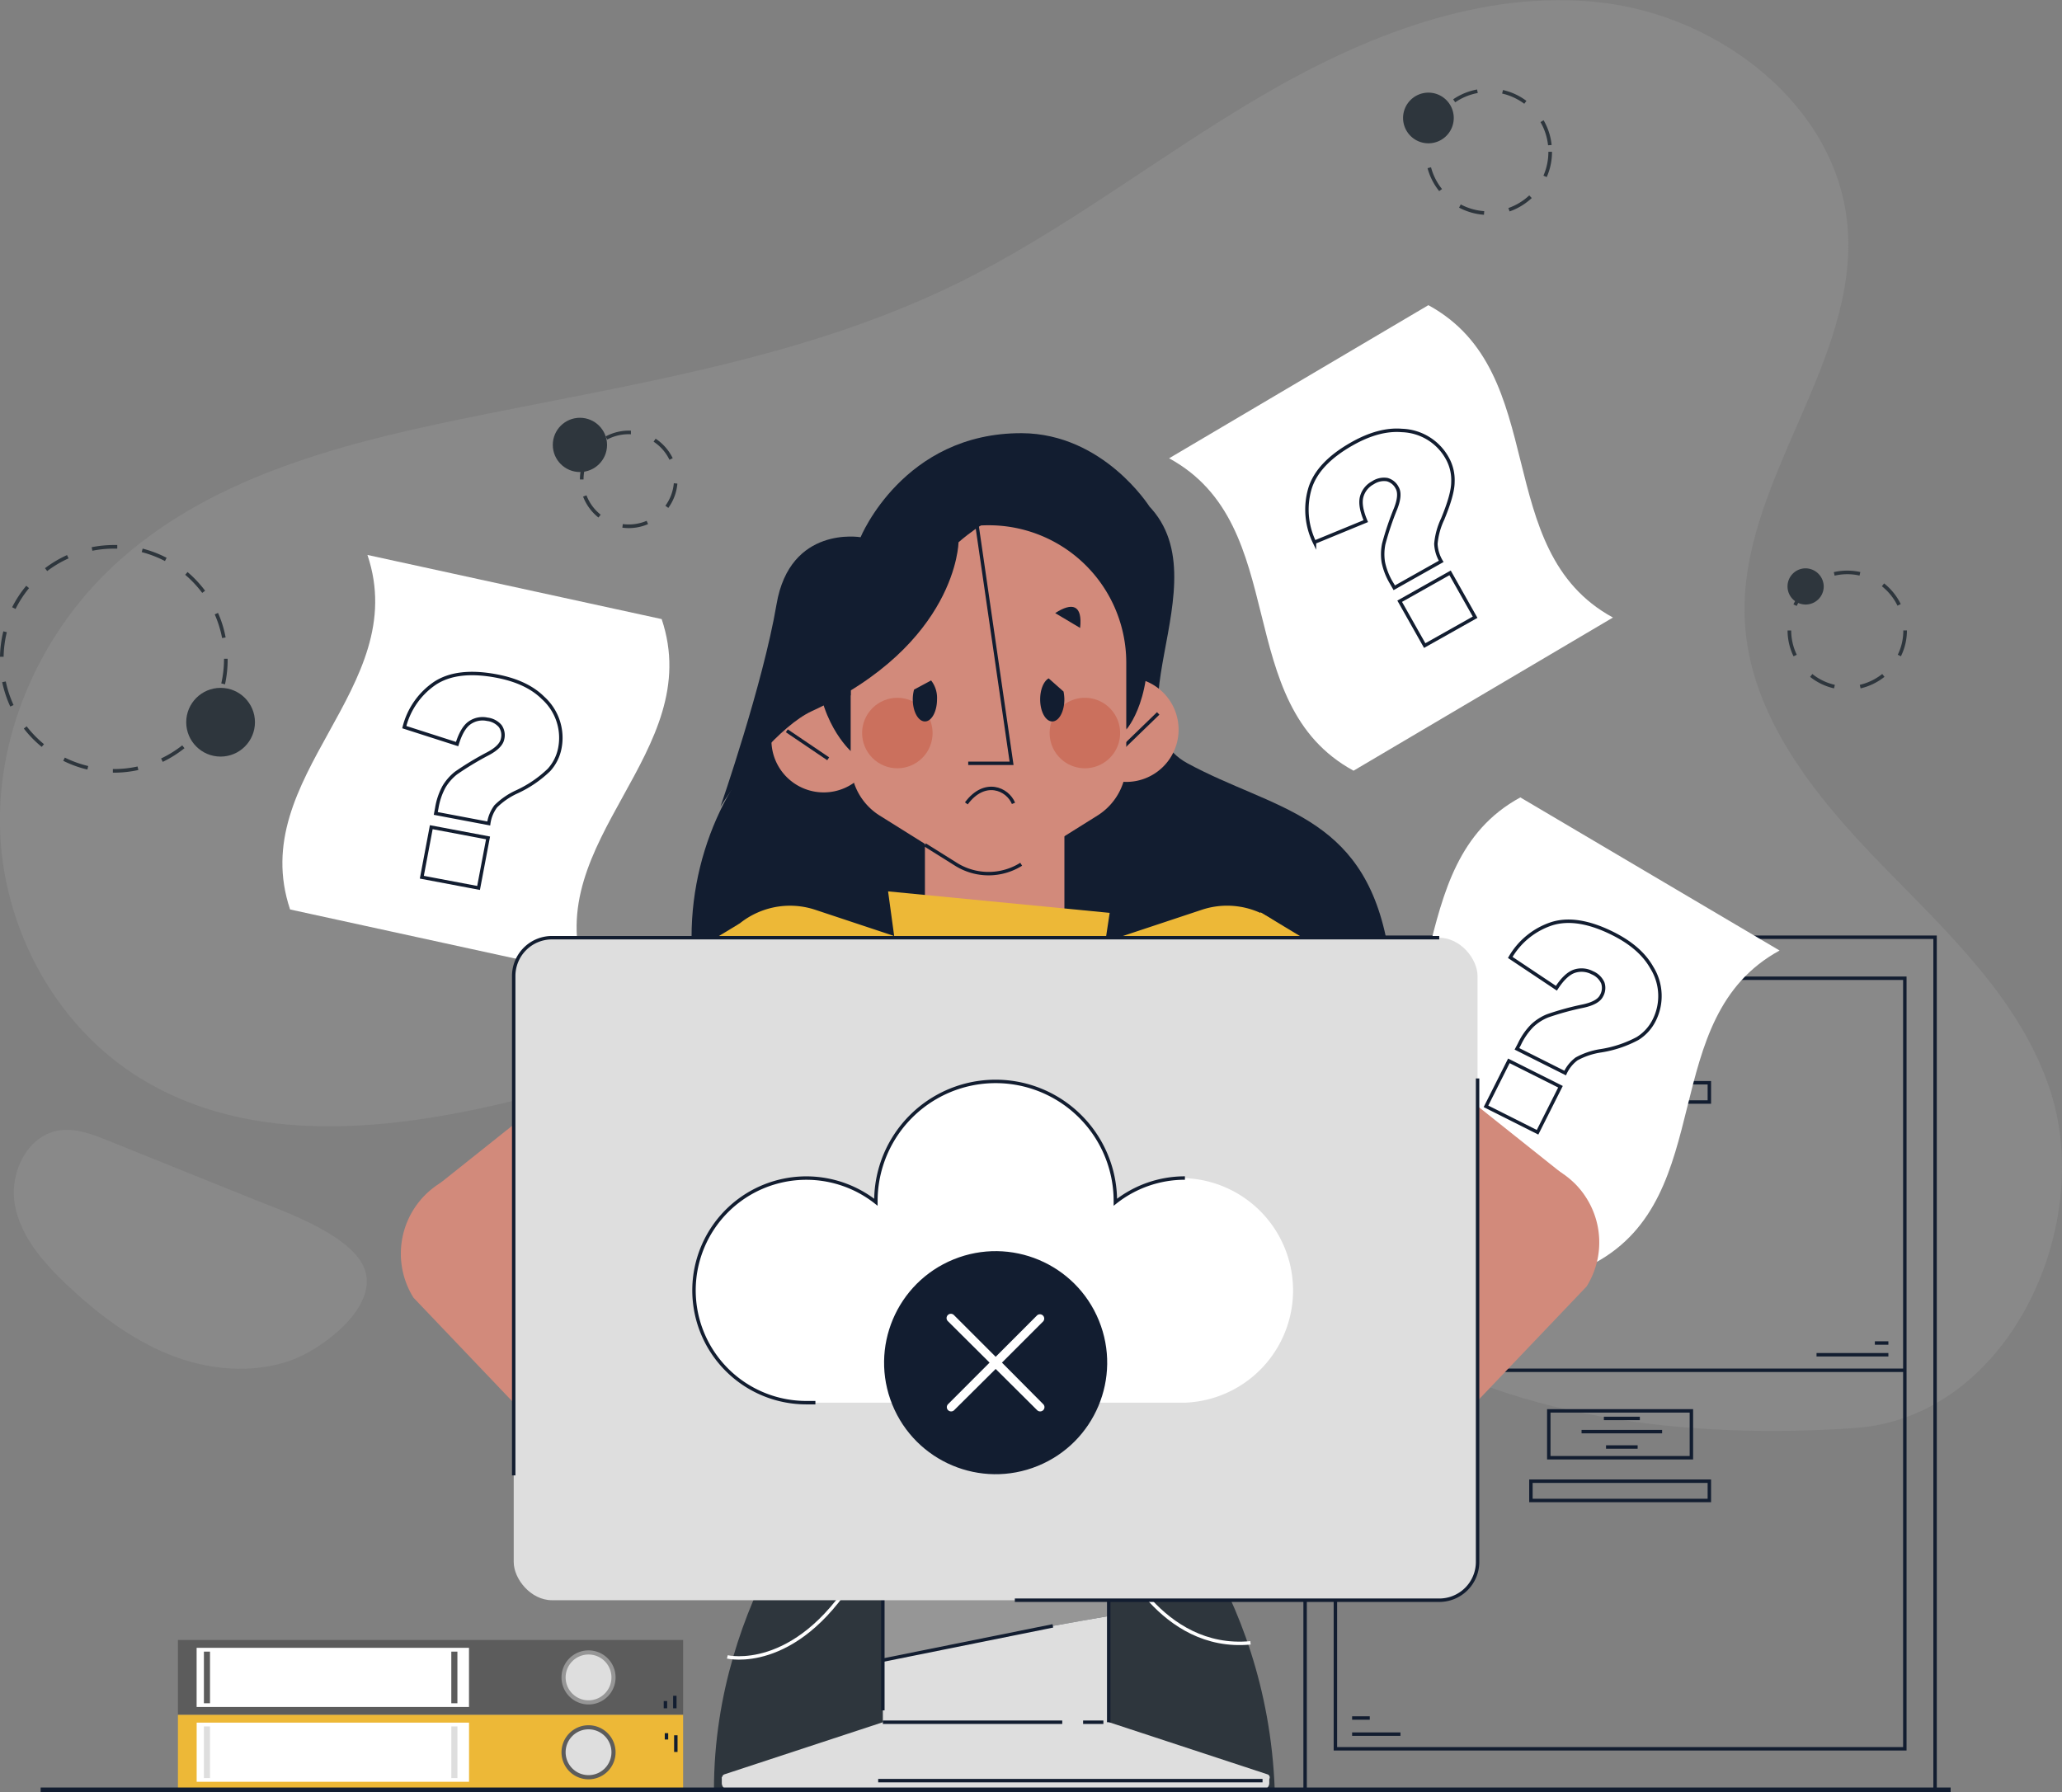 <svg xmlns="http://www.w3.org/2000/svg" viewBox="0 0 450 391.16"><rect x="0" y="0" width="450" height="391.16" fill="#808080" stroke="none"/><defs><style>.cls-1{opacity:0.4;}.cls-2{fill:#969696;}.cls-10,.cls-14,.cls-3{fill:none;stroke-miterlimit:10;}.cls-14,.cls-3{stroke:#121d30;}.cls-10,.cls-3{stroke-width:0.75px;}.cls-4{fill:#fff;}.cls-5{fill:#121d30;}.cls-6{fill:#d28a7b;}.cls-7{fill:#cb705d;}.cls-8{fill:#edb837;}.cls-9{fill:#2e363d;}.cls-10{stroke:#fff;}.cls-11{fill:#5c5c5c;}.cls-12{fill:#e69230;}.cls-13{fill:#dedede;}</style></defs><title>9276431</title><g id="OBJECTS"><g class="cls-1"><path class="cls-2" d="M472.63,271c-6.23-19.93-22.34-34.88-36.92-49.84s-28.92-32.56-29.94-53.42c-1.45-30,25.14-56.37,22.4-86.28-2.37-26-27.74-45.56-53.68-48.55s-51.69,7.2-74.23,20.4S257.07,82.89,233.6,94.35c-33.82,16.53-71.77,22-108.64,29.61-27.13,5.6-55.28,13.15-75.45,32.13C34,170.66,24.52,191.68,25,212.92s11.41,42.24,29.19,53.87c27.55,18,63.93,11.46,95.6,2.44s65.72-19.82,96.63-8.48,50.19,41.95,77.17,60.91c29.5,20.73,70.81,24.84,106.2,22.39C463.08,341.75,481.93,300.7,472.63,271Z" transform="translate(-25 -32.35)"/><path class="cls-2" d="M80.39,294.13,48.63,281.32c-3.49-1.41-7.21-2.84-10.92-2.2-6.88,1.18-10.72,9.39-9.46,16.26s6.14,12.46,11.2,17.27c6.61,6.27,14,11.94,22.44,15.34S80,332.33,88.6,329.24c6.41-2.32,18-10.75,16.28-18.86S86.81,296.72,80.39,294.13Z" transform="translate(-25 -32.35)"/></g><rect class="cls-3" x="284.82" y="204.57" width="137.48" height="186.08"/><rect class="cls-3" x="291.43" y="213.52" width="124.27" height="168.19"/><rect class="cls-3" x="338" y="307.95" width="31.12" height="10.23"/><rect class="cls-3" x="334.1" y="323.3" width="38.94" height="4.21"/><polyline class="cls-3" points="305.63 378.51 295.08 378.51 300.44 378.51"/><line class="cls-3" x1="295.08" y1="374.99" x2="298.93" y2="374.99"/><line class="cls-3" x1="350.02" y1="309.6" x2="357.87" y2="309.6"/><line class="cls-3" x1="345.15" y1="312.48" x2="362.73" y2="312.48"/><line class="cls-3" x1="350.49" y1="315.84" x2="357.39" y2="315.84"/><line class="cls-3" x1="415.7" y1="299.09" x2="291.43" y2="299.09"/><rect class="cls-3" x="338" y="220.99" width="31.12" height="10.23"/><rect class="cls-3" x="334.1" y="236.33" width="38.94" height="4.21"/><line class="cls-3" x1="396.43" y1="295.7" x2="412.11" y2="295.7"/><line class="cls-3" x1="409.16" y1="293.14" x2="412.11" y2="293.14"/><line class="cls-3" x1="344.96" y1="222.91" x2="362.88" y2="222.91"/><line class="cls-3" x1="341.43" y1="225.89" x2="366.41" y2="225.89"/><line class="cls-3" x1="290.6" y1="215.76" x2="296.81" y2="215.76"/><line class="cls-3" x1="290.6" y1="219.92" x2="309.79" y2="219.92"/><path class="cls-4" d="M88.31,230.86l64.21,14c-9.79-29.16,26.66-48.22,16.88-77.38l-64.21-14C115,182.64,78.53,201.71,88.31,230.86Z" transform="translate(-25 -32.35)"/><path class="cls-3" d="M131.66,212.09,120.1,209.9l.22-1.16a14.7,14.7,0,0,1,1.57-4.66,11,11,0,0,1,2.63-3,65.53,65.53,0,0,1,7-4.23c1.89-1,2.95-2.1,3.16-3.21a3.46,3.46,0,0,0-.5-2.79,4.35,4.35,0,0,0-2.82-1.5,4.91,4.91,0,0,0-3.85.76q-1.68,1.15-2.75,4.65l-11.53-3.7a16.39,16.39,0,0,1,6.71-9.59q4.88-3.18,13.4-1.57,6.63,1.25,10.18,4.79a11.72,11.72,0,0,1,3.65,11,9.81,9.81,0,0,1-2.37,4.72,25.26,25.26,0,0,1-7,4.77,15.85,15.85,0,0,0-4.61,3.17A8.1,8.1,0,0,0,131.66,212.09Zm-12.54.81,12.39,2.34-2.07,10.92-12.38-2.34Z" transform="translate(-25 -32.35)"/><path class="cls-4" d="M320.39,200.57,377,167.14c-27-14.7-13.27-53.47-40.28-68.18l-56.58,33.42C307.12,147.09,293.38,185.86,320.39,200.57Z" transform="translate(-25 -32.35)"/><path class="cls-3" d="M339.52,154.88l-10.25,5.77-.57-1a14.53,14.53,0,0,1-1.81-4.58,11.11,11.11,0,0,1,.09-4,62.92,62.92,0,0,1,2.6-7.72c.78-2,.9-3.51.34-4.5a3.45,3.45,0,0,0-2.17-1.81,4.34,4.34,0,0,0-3.13.68,4.9,4.9,0,0,0-2.45,3.05c-.36,1.32-.06,3.09.89,5.33l-11.2,4.61a16.34,16.34,0,0,1-1-11.66q1.67-5.58,9.22-9.84,5.88-3.32,10.88-2.9a11.72,11.72,0,0,1,9.9,6.08,9.76,9.76,0,0,1,1.22,5.14c0,1.9-.79,4.6-2.24,8.12a15.75,15.75,0,0,0-1.48,5.41A8.12,8.12,0,0,0,339.52,154.88Zm-9.06,8.7,11-6.19,5.46,9.68-11,6.19Z" transform="translate(-25 -32.35)"/><path class="cls-4" d="M373.09,308l-56.58-33.42c27-14.71,13.28-53.48,40.28-68.18l56.58,33.42C386.37,254.55,400.1,293.33,373.09,308Z" transform="translate(-25 -32.35)"/><path class="cls-3" d="M366.57,266.56l-10.52-5.28.53-1a14.43,14.43,0,0,1,2.8-4.05,10.75,10.75,0,0,1,3.35-2.15,61,61,0,0,1,7.85-2.15c2.11-.47,3.41-1.21,3.92-2.22a3.45,3.45,0,0,0,.29-2.82,4.3,4.3,0,0,0-2.3-2.22,5,5,0,0,0-3.9-.33q-1.95.66-3.93,3.71l-10.07-6.72a16.35,16.35,0,0,1,9.09-7.37q5.56-1.72,13.31,2.16,6,3,8.48,7.41a11.72,11.72,0,0,1,.48,11.61,9.86,9.86,0,0,1-3.58,3.89,25.16,25.16,0,0,1-8,2.67,16,16,0,0,0-5.31,1.78A8.09,8.09,0,0,0,366.57,266.56Zm-12.28-2.66,11.26,5.65-5,9.94-11.26-5.66Z" transform="translate(-25 -32.35)"/><path class="cls-5" d="M234.18,150.73s16.21-23.64,36.48-11.86c25.37,14.76-5.27,49.91,13.48,60.08s38.14,11,43.55,39.1c7.06,36.78-59.47,88.5-115.73,55.76s-36.25-94-9.83-106.22C233.92,172.92,234.18,150.73,234.18,150.73Z" transform="translate(-25 -32.35)"/><path class="cls-6" d="M257.29,213.47v25.22a15.22,15.22,0,1,1-30.44,0V213.47Z" transform="translate(-25 -32.35)"/><path class="cls-6" d="M193.58,196.18a11.41,11.41,0,1,0,8.89-13.46A11.41,11.41,0,0,0,193.58,196.18Z" transform="translate(-25 -32.35)"/><path class="cls-5" d="M210.69,177.08v19.23s-7.63-6.78-7.42-20.13Z" transform="translate(-25 -32.35)"/><line class="cls-3" x1="171.71" y1="159.51" x2="180.74" y2="165.62"/><path class="cls-6" d="M259.62,193.89a11.41,11.41,0,1,0,8.88-13.46A11.41,11.41,0,0,0,259.62,193.89Z" transform="translate(-25 -32.35)"/><path class="cls-5" d="M270.79,191.6s6.52-7.13,4.23-24h-9.14Z" transform="translate(-25 -32.35)"/><line class="cls-3" x1="243.91" y1="164.29" x2="252.76" y2="155.72"/><path class="cls-6" d="M240.74,147h0a30,30,0,0,0-30.05,30.05V199a13.41,13.41,0,0,0,6.3,11.37l16.63,10.41a13.4,13.4,0,0,0,14.24,0l16.63-10.41a13.41,13.41,0,0,0,6.3-11.37V177.08A30,30,0,0,0,240.74,147Z" transform="translate(-25 -32.35)"/><path class="cls-3" d="M226.85,216.75l6.77,4.24a13.4,13.4,0,0,0,14.24,0" transform="translate(-25 -32.35)"/><polyline class="cls-3" points="213.22 114.68 220.76 166.61 211.3 166.61"/><path class="cls-7" d="M269.45,192.35a7.69,7.69,0,1,1-7.69-7.69A7.69,7.69,0,0,1,269.45,192.35Z" transform="translate(-25 -32.35)"/><circle class="cls-7" cx="220.83" cy="192.35" r="7.69" transform="translate(-96.33 180.14) rotate(-45)"/><path class="cls-5" d="M257.28,185c0,2.67-1.18,4.82-2.64,4.82S252,187.67,252,185c0-2.15.78-4,1.86-4.58h0l3.24,2.87A9.17,9.17,0,0,1,257.28,185Z" transform="translate(-25 -32.35)"/><path class="cls-5" d="M229.49,185c0,2.67-1.18,4.82-2.64,4.82s-2.65-2.15-2.65-4.82a7.9,7.9,0,0,1,.28-2.13l3.72-2A6.17,6.17,0,0,1,229.49,185Z" transform="translate(-25 -32.35)"/><path class="cls-5" d="M275.87,142.94c-20.27-11.78-41.69,7.78-41.69,7.78s-.27,22.2-32.05,36.87c-6.7,3.09-15.68,14.11-19.89,20.81,0,0,9.29-26.79,12.22-44.12s18.35-14.67,18.35-14.67S222.14,126.8,248,126.9C265.85,127,275.87,142.94,275.87,142.94Z" transform="translate(-25 -32.35)"/><path class="cls-5" d="M255.28,166.17c3.68-2.39,6-1.86,5.44,3.24Z" transform="translate(-25 -32.35)"/><path class="cls-5" d="M218.57,170.51c-.83-4.3.54-6.25,5.05-3.81Z" transform="translate(-25 -32.35)"/><path class="cls-3" d="M235.89,207.7c4-5.39,9-3.18,10.29,0" transform="translate(-25 -32.35)"/><path class="cls-6" d="M369.85,310h0a14.36,14.36,0,0,0-2.28-20.19l-55.82-44.48a14.36,14.36,0,0,0-20.18,2.28h0a14.36,14.36,0,0,0,2.28,20.19l55.82,44.48A14.35,14.35,0,0,0,369.85,310Z" transform="translate(-25 -32.35)"/><path class="cls-6" d="M116.65,312.48h0a14.38,14.38,0,0,1,2.28-20.19l55.82-44.48a14.37,14.37,0,0,1,20.19,2.28h0a14.38,14.38,0,0,1-2.28,20.19l-55.82,44.48A14.36,14.36,0,0,1,116.65,312.48Z" transform="translate(-25 -32.35)"/><path class="cls-8" d="M287.27,230.93l-41.51,13.79v.44l-42.84-14.23a17.51,17.51,0,0,0-22.21,21.89l32.15,101.56h57.47l39.15-101.56A17.5,17.5,0,0,0,287.27,230.93Z" transform="translate(-25 -32.35)"/><polygon class="cls-8" points="237.9 227.44 242.17 199.25 193.81 194.56 198.3 227.44 237.9 227.44"/><path class="cls-5" d="M221.44,242.21c6.7,14.69,18,21.35,27,21.35,7.18,0,12.9-4,16-10.88-1.36,14.32-5.63,44.71-17.49,44.71a7.93,7.93,0,0,1-2.39-.4c-14.37-4.57-21-40.25-23.12-54.78m-1.54-6s5.74,55.59,24.44,61.54a8.48,8.48,0,0,0,2.61.43c16.34,0,18.79-52.72,18.79-52.72-1.79,11.69-8.94,17.39-17.26,17.39-10.5,0-22.84-9.08-28.58-26.64Z" transform="translate(-25 -32.35)"/><polygon class="cls-9" points="176.3 304.32 256.19 299.99 249.19 320.23 182.69 319.51 176.3 304.32"/><path class="cls-9" d="M274.19,352.58s27.36,25.3,29,70.43H180.81c0-42.41,26.88-71.15,26.88-71.15Z" transform="translate(-25 -32.35)"/><path class="cls-10" d="M242.79,357.15l1.64,33.49s-6.52-2.63-6.36-13.86" transform="translate(-25 -32.35)"/><path class="cls-10" d="M288.85,371.23H269s9.24,21.59,28.9,19.7" transform="translate(-25 -32.35)"/><path class="cls-10" d="M183.73,394s14.64,3.53,27.62-17.27" transform="translate(-25 -32.35)"/><rect class="cls-11" x="184.95" y="316.78" width="13.84" height="6.92"/><rect class="cls-11" x="231.88" y="316.78" width="13.84" height="6.92"/><rect class="cls-11" x="205.22" y="316.78" width="21.03" height="6.92"/><rect class="cls-4" x="210.58" y="315.39" width="10.33" height="9.71"/><path class="cls-6" d="M121,290.62h0a18.12,18.12,0,0,1,25,5.75l36.09,64.94L171,374.11,115.24,315.6A18.12,18.12,0,0,1,121,290.62Z" transform="translate(-25 -32.35)"/><path class="cls-6" d="M177.57,357.34c14.61-.06,27.83-7.42,27.83-7.42l8.21,25.66c-24.05,9.12-36.22,3.11-42.64-1.43Z" transform="translate(-25 -32.35)"/><path class="cls-6" d="M205.4,349.92s13.47-1.2,23.09,5.16l1.73,16s-11.23-3.68-18.44-1.24c0,0,12.44,2.36,17.26,7.59l-3.41,3.44s-10.76-4.75-22.4-3.1Z" transform="translate(-25 -32.35)"/><path class="cls-3" d="M228.83,359.16s-11.23-3.64-19.66-3.87" transform="translate(-25 -32.35)"/><path class="cls-3" d="M229.61,365.42s-9.89-4-20.16-3.24" transform="translate(-25 -32.35)"/><polygon class="cls-12" points="134.18 211.06 152.98 231.28 163.99 259.72 144.79 237.95 134.18 211.06"/><polygon class="cls-8" points="161.42 201.57 128.97 221.13 151.78 258.62 173.07 244.1 161.42 201.57"/><polygon class="cls-4" points="134.18 211.06 144.79 237.95 163.99 259.72 147.88 265.68 132.81 245.09 122.3 218.82 134.18 211.06"/><line class="cls-3" x1="125.48" y1="272.14" x2="120.97" y2="264.02"/><path class="cls-6" d="M365.51,288.17h0a18.13,18.13,0,0,0-25,5.75l-36.09,64.94,11.06,12.8,55.77-58.51A18.12,18.12,0,0,0,365.51,288.17Z" transform="translate(-25 -32.35)"/><path class="cls-6" d="M308.94,354.89c-14.62-.06-27.83-7.42-27.83-7.42l-8.22,25.66c24.06,9.12,36.23,3.11,42.64-1.43Z" transform="translate(-25 -32.35)"/><path class="cls-6" d="M281.11,347.47s-13.47-1.2-23.09,5.16l-1.74,16s11.24-3.68,18.44-1.24c0,0-12.43,2.36-17.25,7.6l3.41,3.43s10.76-4.75,22.4-3.1Z" transform="translate(-25 -32.35)"/><path class="cls-3" d="M257.68,356.71s11.22-3.63,19.66-3.87" transform="translate(-25 -32.35)"/><path class="cls-3" d="M256.9,363s9.88-4,20.15-3.24" transform="translate(-25 -32.35)"/><polygon class="cls-12" points="302.33 208.61 283.53 228.83 272.52 257.27 291.71 235.5 302.33 208.61"/><polygon class="cls-8" points="275.09 199.12 307.54 218.68 284.73 256.17 263.44 241.65 275.09 199.12"/><polygon class="cls-4" points="302.33 208.61 291.71 235.5 272.52 257.27 288.63 263.23 303.69 242.64 314.2 216.37 302.33 208.61"/><line class="cls-3" x1="311.02" y1="269.69" x2="315.53" y2="261.57"/><path class="cls-13" d="M157.53,387.86H277a0,0,0,0,1,0,0v1.32a1.48,1.48,0,0,1-1.48,1.48H159a1.48,1.48,0,0,1-1.48-1.48v-1.32A0,0,0,0,1,157.53,387.86Z"/><path class="cls-2" d="M267,377.84H217.67v16.87c16.26-3.7,32.76-6.77,49.29-9.63Z" transform="translate(-25 -32.35)"/><path class="cls-13" d="M217.67,394.71v17.47H267v-27.1C250.43,387.94,233.93,391,217.67,394.71Z" transform="translate(-25 -32.35)"/><path class="cls-13" d="M301.33,421h-118a.7.7,0,0,1-.22-1.37l34.59-11.38H267l34.59,11.38A.7.7,0,0,1,301.33,421Z" transform="translate(-25 -32.35)"/><line class="cls-3" x1="236.37" y1="375.91" x2="240.8" y2="375.91"/><line class="cls-3" x1="192.67" y1="375.91" x2="231.82" y2="375.91"/><line class="cls-3" x1="192.67" y1="362.36" x2="229.77" y2="354.88"/><line class="cls-3" x1="241.96" y1="345.49" x2="241.96" y2="375.91"/><line class="cls-3" x1="191.65" y1="388.66" x2="275.53" y2="388.66"/><line class="cls-3" x1="192.67" y1="347.53" x2="192.67" y2="373.32"/><rect class="cls-13" x="112.11" y="204.68" width="210.34" height="144.6" rx="8.36"/><path class="cls-3" d="M347.46,267.74V373.27a8.36,8.36,0,0,1-8.37,8.36H246.47" transform="translate(-25 -32.35)"/><path class="cls-3" d="M347.46,267.74" transform="translate(-25 -32.35)"/><path class="cls-3" d="M137.11,354.38v-109a8.36,8.36,0,0,1,8.37-8.36H339.09" transform="translate(-25 -32.35)"/><path class="cls-4" d="M283.59,289.48a24.42,24.42,0,0,0-15.18,5.28c0-.08,0-.16,0-.24a26.13,26.13,0,0,0-52.26,0v.24A24.51,24.51,0,1,0,201,338.51c.32,0,.63,0,1,0s.63,0,.95,0h79.18l.77,0,.76,0a24.52,24.52,0,0,0,0-49Z" transform="translate(-25 -32.35)"/><path class="cls-3" d="M283.59,289.48a24.42,24.42,0,0,0-15.18,5.28c0-.08,0-.16,0-.24a26.13,26.13,0,0,0-52.26,0v.24A24.51,24.51,0,1,0,201,338.51c.32,0,.63,0,1,0s.63,0,.95,0" transform="translate(-25 -32.35)"/><circle class="cls-5" cx="242.29" cy="329.77" r="24.34" transform="translate(-131.46 83.35) rotate(-22.15)"/><path class="cls-4" d="M252.66,338.83l-9-9.06,9-9a.94.94,0,0,0-1.32-1.33l-9.05,9.06-9.06-9.06a.94.94,0,1,0-1.32,1.33l9.05,9-9.05,9.06a.92.92,0,0,0,0,1.32.94.94,0,0,0,1.32,0l9.06-9,9.05,9a.94.94,0,0,0,1.32,0A.92.92,0,0,0,252.66,338.83Z" transform="translate(-25 -32.35)"/><rect class="cls-11" x="110.79" y="343.35" width="16.33" height="110.25" transform="translate(-304.52 485.08) rotate(-90)"/><rect class="cls-4" x="91.18" y="368.76" width="12.91" height="59.44" transform="translate(-325.85 463.76) rotate(-90)"/><rect class="cls-11" x="64.53" y="397.81" width="11.27" height="1.33" transform="translate(-353.31 436.3) rotate(-90)"/><rect class="cls-11" x="118.52" y="397.81" width="11.27" height="1.33" transform="translate(-299.32 490.29) rotate(-90)"/><path class="cls-2" d="M153.44,392.58a5.9,5.9,0,1,1-5.9,5.9A5.9,5.9,0,0,1,153.44,392.58Z" transform="translate(-25 -32.35)"/><path class="cls-13" d="M153.44,393.48a5,5,0,1,1-5,5A5,5,0,0,1,153.44,393.48Z" transform="translate(-25 -32.35)"/><line class="cls-3" x1="147.27" y1="372.87" x2="147.27" y2="370.14"/><line class="cls-3" x1="145.22" y1="372.87" x2="145.22" y2="371.29"/><rect class="cls-8" x="110.79" y="359.69" width="16.33" height="110.25" transform="translate(-320.86 501.42) rotate(-90)"/><rect class="cls-4" x="91.18" y="385.1" width="12.91" height="59.44" transform="translate(-342.18 480.09) rotate(-90)"/><rect class="cls-13" x="64.53" y="414.15" width="11.27" height="1.33" transform="translate(-369.65 452.63) rotate(-90)"/><rect class="cls-13" x="118.52" y="414.15" width="11.27" height="1.33" transform="translate(-315.65 506.62) rotate(-90)"/><path class="cls-11" d="M153.44,408.92a5.9,5.9,0,1,1-5.9,5.89A5.9,5.9,0,0,1,153.44,408.92Z" transform="translate(-25 -32.35)"/><path class="cls-13" d="M153.44,409.81a5,5,0,1,1-5,5A5,5,0,0,1,153.44,409.81Z" transform="translate(-25 -32.35)"/><line class="cls-3" x1="145.45" y1="378.3" x2="145.45" y2="379.68"/><line class="cls-3" x1="147.49" y1="382.4" x2="147.49" y2="378.76"/><line class="cls-14" x1="8.87" y1="390.66" x2="425.7" y2="390.66"/><path class="cls-9" d="M425.25,182.6a13,13,0,0,1-5.22-2.51l.49-.62a12.24,12.24,0,0,0,4.91,2.36Zm5.8,0-.18-.77a12.35,12.35,0,0,0,4.9-2.37l.49.62A13.23,13.23,0,0,1,431.05,182.6Zm-14.64-7a13,13,0,0,1-1.3-5.64h.79a12.3,12.3,0,0,0,1.22,5.31Zm23.46,0-.71-.34a12,12,0,0,0,1.21-5.31l.57,0,.22,0A12.84,12.84,0,0,1,439.87,175.55ZM417.1,164.61l-.71-.34a13,13,0,0,1,3.6-4.53l.49.61A12.5,12.5,0,0,0,417.1,164.61Zm22-.06a12.21,12.21,0,0,0-3.41-4.24l.49-.62a13.12,13.12,0,0,1,3.63,4.51ZM425.38,158l-.18-.77a13.1,13.1,0,0,1,2.93-.33h0a13.12,13.12,0,0,1,2.86.31l-.18.77a12,12,0,0,0-2.68-.3h0A12.09,12.09,0,0,0,425.38,158Z" transform="translate(-25 -32.35)"/><path class="cls-9" d="M49.86,201h-.23v-.79h.22a24.15,24.15,0,0,0,5.17-.56l.17.77A24.47,24.47,0,0,1,49.86,201Zm-5.79-.68a24.26,24.26,0,0,1-5.27-1.91l.35-.7a24.48,24.48,0,0,0,5.1,1.84Zm16.43-1.71-.34-.71a24.43,24.43,0,0,0,4.61-2.86l.49.62A24.86,24.86,0,0,1,60.5,198.65Zm-26.4-3.24a24.72,24.72,0,0,1-3.9-4l.62-.48a24.4,24.4,0,0,0,3.78,3.89Zm35.14-3.65-.62-.5a23.82,23.82,0,0,0,2.91-4.58l.71.35A25.37,25.37,0,0,1,69.24,191.76Zm-42-5.15a25.54,25.54,0,0,1-1.76-5.32l.78-.16a24.11,24.11,0,0,0,1.7,5.15Zm46.82-4.87-.77-.18a24.18,24.18,0,0,0,.6-5.38h.79A25.27,25.27,0,0,1,74.1,181.74Zm-48.31-6H25a24.55,24.55,0,0,1,.73-5.55l.76.19A24.17,24.17,0,0,0,25.79,175.73Zm47.72-4.08a24,24,0,0,0-1.61-5.17l.72-.32a23.87,23.87,0,0,1,1.66,5.35Zm-45.12-6.38-.7-.35a24.57,24.57,0,0,1,3.08-4.68l.61.51A24.25,24.25,0,0,0,28.39,165.27Zm40.78-3.48a24.36,24.36,0,0,0-3.71-3.95l.51-.6a25.1,25.1,0,0,1,3.83,4.08ZM35.3,157l-.48-.63a25.13,25.13,0,0,1,4.81-2.86l.33.72A23.58,23.58,0,0,0,35.3,157ZM61,154.81a24.15,24.15,0,0,0-5.07-1.95l.2-.76a24.58,24.58,0,0,1,5.23,2Zm-15.84-2.24-.15-.78a24.85,24.85,0,0,1,4.88-.48h.7l0,.79c-.22,0-.46,0-.67,0A24.16,24.16,0,0,0,45.12,152.57Z" transform="translate(-25 -32.35)"/><circle class="cls-9" cx="48.14" cy="157.64" r="7.5"/><path class="cls-9" d="M342.26,58.09a5.53,5.53,0,1,1-5.53-5.52A5.53,5.53,0,0,1,342.26,58.09Z" transform="translate(-25 -32.35)"/><path class="cls-9" d="M423,160.4a3.95,3.95,0,1,1-3.95-4A4,4,0,0,1,423,160.4Z" transform="translate(-25 -32.35)"/><circle class="cls-9" cx="126.56" cy="97.11" r="5.92"/><path class="cls-9" d="M162.22,147.62a9.32,9.32,0,0,1-1.4-.1l.1-.78a10,10,0,0,0,5.2-.71l.31.72A10.65,10.65,0,0,1,162.22,147.62Zm-6.62-2.31a10.7,10.7,0,0,1-3.35-4.57l.74-.28a9.81,9.81,0,0,0,3.1,4.23Zm15.25-2.1-.64-.47a9.83,9.83,0,0,0,1.84-4.91l.78.07A10.58,10.58,0,0,1,170.85,143.21ZM152.35,137h-.79a10.56,10.56,0,0,1,1.51-5.46l.67.4A9.88,9.88,0,0,0,152.35,137Zm18.75-4.29a9.79,9.79,0,0,0-3.46-3.95l.44-.66a10.74,10.74,0,0,1,3.73,4.26Zm-13.56-4.4-.38-.69a10.77,10.77,0,0,1,5.53-1.27l0,.79A10,10,0,0,0,157.54,128.27Z" transform="translate(-25 -32.35)"/><path class="cls-9" d="M348.85,79.23a13.76,13.76,0,0,1-5.43-1.56l.37-.7a12.87,12.87,0,0,0,5.12,1.47Zm5.6-.73-.27-.74A13,13,0,0,0,358.74,75l.54.58A13.82,13.82,0,0,1,354.45,78.5Zm-15.37-4.44a13.6,13.6,0,0,1-2.54-5l.76-.2a12.78,12.78,0,0,0,2.4,4.75ZM362.55,71l-.72-.31a12.93,12.93,0,0,0,1.08-5.21h.79A13.55,13.55,0,0,1,362.55,71Zm.29-6.94A12.9,12.9,0,0,0,361.19,59l.68-.4A13.49,13.49,0,0,1,363.62,64ZM337,63.49l-.78-.11a13.65,13.65,0,0,1,2-5.29l.66.42A12.91,12.91,0,0,0,337,63.49ZM357.65,55a12.83,12.83,0,0,0-4.83-2.23L353,52a13.46,13.46,0,0,1,5.12,2.37Zm-15.07-.32-.45-.65a13.67,13.67,0,0,1,5.22-2.15l.15.77A12.82,12.82,0,0,0,342.58,54.68Z" transform="translate(-25 -32.35)"/></g></svg>